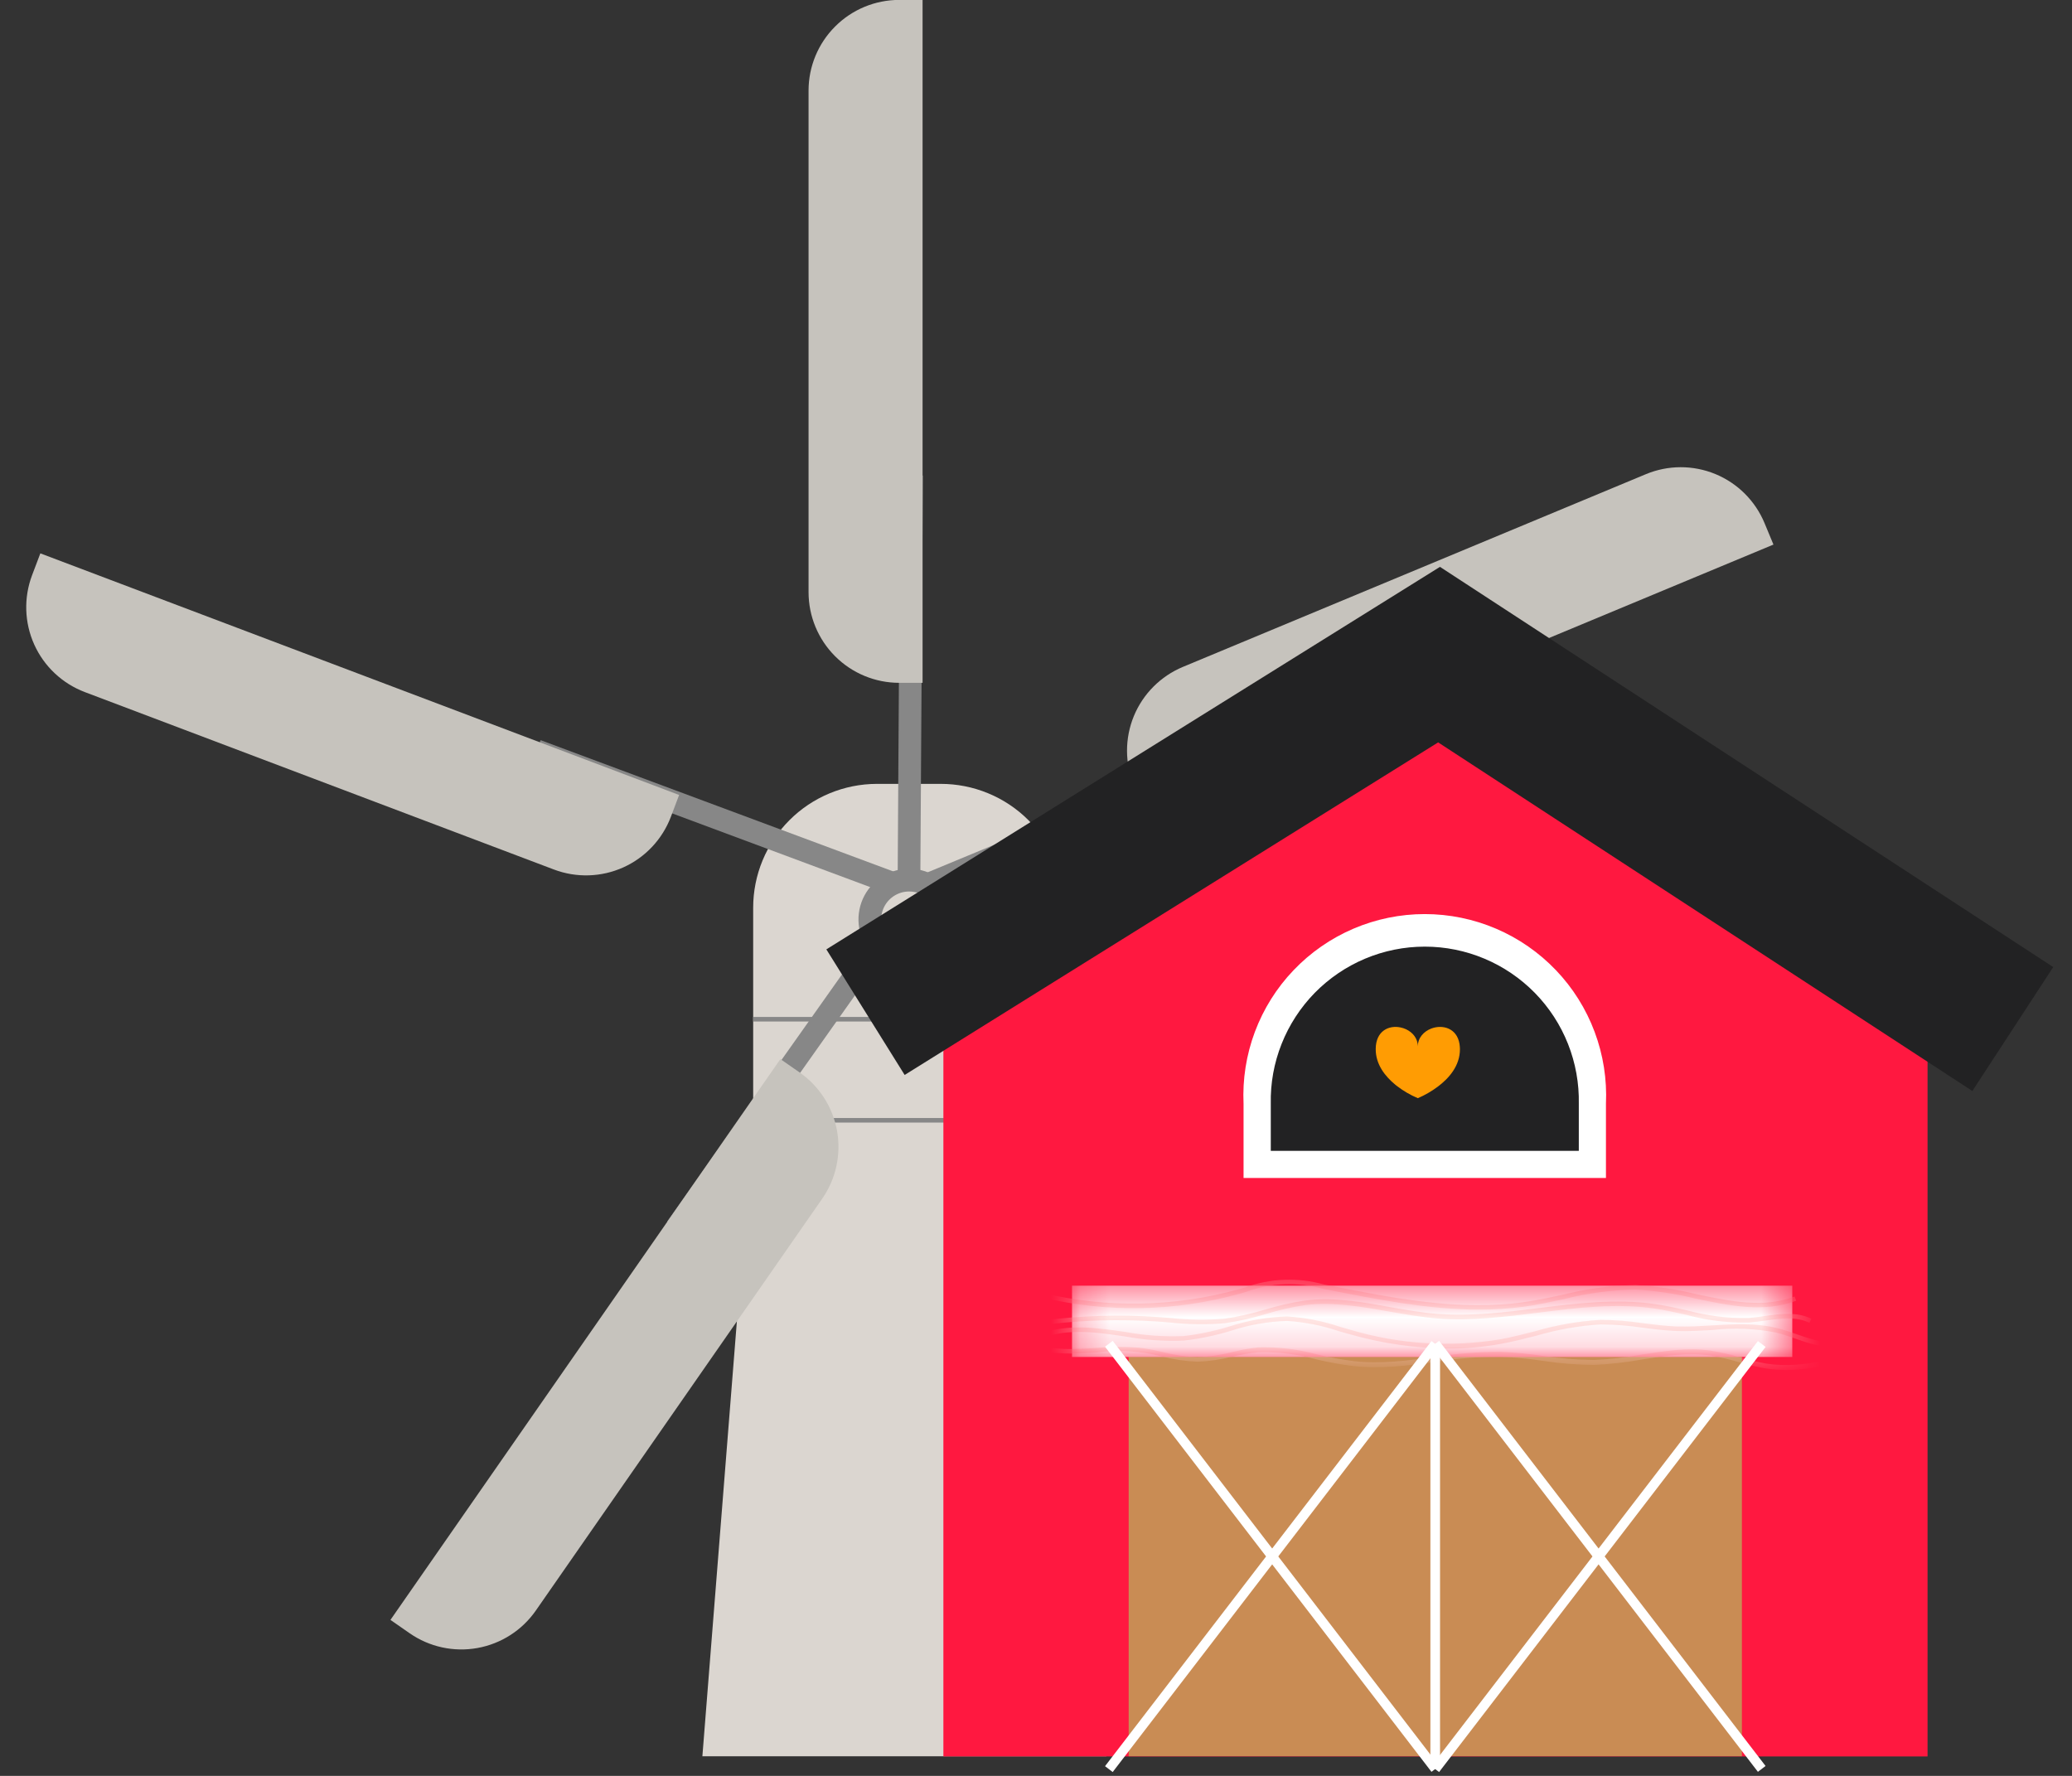 <svg width="70" height="60" viewBox="0 0 70 60" fill="none" xmlns="http://www.w3.org/2000/svg">
<rect x="0" y="0" width="70" height="60" fill="#333333" stroke="none"/>
<path d="M35.967 34.438H25.445V37.849H35.967V34.438Z" fill="#DBD6D0"/>
<path d="M29.623 26.484H31.774C32.325 26.483 32.87 26.59 33.379 26.8C33.888 27.009 34.35 27.317 34.74 27.706C35.13 28.095 35.439 28.556 35.65 29.065C35.861 29.573 35.97 30.118 35.97 30.669V34.439H25.445V30.669C25.445 29.56 25.885 28.497 26.669 27.712C27.452 26.928 28.515 26.486 29.623 26.484Z" fill="#DBD6D0"/>
<path d="M35.821 34.359H25.445V34.513H35.821V34.359Z" fill="#878787"/>
<path d="M37.378 59.338H23.729L25.433 37.852H35.955L37.378 59.338Z" fill="#DBD6D0"/>
<path d="M30.718 32.779C30.379 32.779 30.047 32.679 29.765 32.491C29.483 32.303 29.263 32.035 29.133 31.722C29.003 31.409 28.969 31.064 29.035 30.731C29.101 30.399 29.264 30.093 29.504 29.854C29.744 29.614 30.049 29.45 30.382 29.384C30.714 29.318 31.059 29.352 31.372 29.482C31.686 29.612 31.953 29.832 32.141 30.114C32.329 30.397 32.429 30.728 32.429 31.067C32.429 31.521 32.249 31.956 31.928 32.277C31.607 32.598 31.172 32.779 30.718 32.779ZM30.718 30.12C30.53 30.119 30.347 30.174 30.191 30.278C30.035 30.382 29.913 30.53 29.841 30.703C29.769 30.876 29.75 31.067 29.786 31.251C29.822 31.435 29.912 31.604 30.045 31.737C30.177 31.869 30.346 31.96 30.53 31.997C30.714 32.033 30.904 32.015 31.078 31.943C31.251 31.871 31.399 31.75 31.503 31.594C31.608 31.438 31.663 31.255 31.663 31.067C31.663 30.816 31.564 30.576 31.386 30.398C31.209 30.22 30.969 30.12 30.718 30.12Z" fill="#878787"/>
<path d="M44.747 23.916L31.311 29.484L31.604 30.192L45.04 24.624L44.747 23.916Z" fill="#878787"/>
<path d="M29.34 31.658L22.537 41.273L23.162 41.716L29.965 32.101L29.34 31.658Z" fill="#878787"/>
<path d="M18.264 25.007L17.996 25.727L29.944 30.175L30.212 29.455L18.264 25.007Z" fill="#878787"/>
<path d="M30.412 16.061L30.326 29.734L31.092 29.739L31.178 16.066L30.412 16.061Z" fill="#878787"/>
<path d="M35.972 37.773H25.441V37.927H35.972V37.773Z" fill="#878787"/>
<path d="M39.723 33.205L36.998 35.93L53.316 52.248L56.041 49.523L39.723 33.205Z" fill="#C6C3BD"/>
<path d="M38.613 27.266L38.31 26.538C37.998 25.788 37.997 24.945 38.306 24.193C38.616 23.442 39.212 22.845 39.962 22.532L55.606 16.02C56.356 15.708 57.199 15.707 57.951 16.016C58.702 16.326 59.299 16.921 59.612 17.672L59.914 18.399L38.613 27.266Z" fill="#C6C3BD"/>
<path d="M31.166 23.07H30.38C29.567 23.07 28.788 22.747 28.214 22.173C27.639 21.598 27.316 20.819 27.316 20.006L27.316 3.061C27.316 2.249 27.639 1.469 28.214 0.895C28.788 0.32 29.567 -0.003 30.38 -0.003H31.168L31.168 23.07H31.166Z" fill="#C6C3BD"/>
<path d="M22.943 26.859L22.665 27.596C22.377 28.356 21.799 28.971 21.059 29.305C20.318 29.639 19.475 29.665 18.715 29.378L2.866 23.383C2.106 23.095 1.491 22.518 1.157 21.777C0.823 21.036 0.797 20.193 1.084 19.433L1.363 18.696L22.943 26.859Z" fill="#C6C3BD"/>
<path d="M26.363 35.781L27.012 36.232C27.679 36.696 28.135 37.406 28.278 38.206C28.422 39.005 28.242 39.83 27.779 40.497L18.103 54.413C17.639 55.081 16.929 55.536 16.129 55.68C15.329 55.824 14.505 55.644 13.838 55.18L13.191 54.73L26.365 35.782L26.363 35.781Z" fill="#C6C3BD"/>
<path d="M65.12 59.343H31.871V32.357L48.615 22.117L65.12 32.357V59.343Z" fill="#FF1840"/>
<path d="M48.491 45.844H38.131V59.336H48.491V45.844Z" fill="#C98C54"/>
<path d="M58.848 45.844H48.488V59.336H58.848V45.844Z" fill="#C98C54"/>
<path d="M46.978 31.633H49.294C50.488 31.633 51.634 32.107 52.478 32.952C53.323 33.797 53.798 34.942 53.798 36.137V39.343H42.475V36.135C42.475 34.94 42.95 33.795 43.794 32.951C44.639 32.107 45.784 31.633 46.978 31.633Z" fill="#222223"/>
<path d="M54.255 39.8H42.012V37.294C41.974 36.466 42.104 35.639 42.394 34.864C42.685 34.087 43.129 33.378 43.702 32.779C44.274 32.18 44.961 31.703 45.723 31.377C46.485 31.051 47.305 30.883 48.133 30.883C48.962 30.883 49.782 31.051 50.544 31.377C51.306 31.703 51.993 32.18 52.566 32.779C53.138 33.378 53.583 34.087 53.873 34.864C54.163 35.639 54.293 36.466 54.255 37.294V39.8ZM42.932 38.883H53.338V37.294C53.352 36.602 53.228 35.914 52.973 35.27C52.718 34.626 52.337 34.04 51.852 33.545C51.367 33.051 50.789 32.658 50.151 32.39C49.513 32.121 48.827 31.983 48.135 31.983C47.442 31.983 46.757 32.121 46.118 32.39C45.48 32.658 44.902 33.051 44.417 33.545C43.933 34.04 43.552 34.626 43.297 35.27C43.041 35.914 42.917 36.602 42.932 37.294V38.883Z" fill="white"/>
<mask id="mask0_25_6824" style="mask-type:alpha" maskUnits="userSpaceOnUse" x="36" y="43" width="25" height="3">
<path d="M60.55 43.438H36.217V45.847H60.55V43.438Z" fill="white"/>
</mask>
<g mask="url(#mask0_25_6824)">
<path d="M60.55 43.438H36.217V45.847H60.55V43.438Z" fill="white"/>
<g opacity="0.68">
<path opacity="0.68" d="M35.244 44.764L35.225 44.613C36.519 44.448 37.827 44.409 39.129 44.497L39.551 44.53C40.151 44.597 40.755 44.605 41.357 44.556C41.822 44.488 42.281 44.385 42.731 44.248C43.174 44.112 43.626 44.01 44.084 43.941C45.046 43.816 46.016 43.987 46.955 44.16C47.484 44.254 48.032 44.35 48.57 44.392C49.701 44.48 50.857 44.335 51.975 44.195C53.273 44.033 54.617 43.867 55.932 44.062C56.286 44.114 56.645 44.193 56.991 44.27C57.665 44.455 58.362 44.543 59.061 44.53C59.243 44.517 59.433 44.491 59.615 44.464C60.151 44.39 60.709 44.313 61.195 44.554L61.129 44.692C60.679 44.473 60.173 44.543 59.637 44.617C59.451 44.644 59.258 44.67 59.072 44.683C58.359 44.697 57.647 44.609 56.958 44.42C56.615 44.344 56.258 44.263 55.908 44.213C54.614 44.02 53.282 44.186 51.993 44.348C50.868 44.488 49.703 44.635 48.559 44.545C48.012 44.502 47.465 44.405 46.928 44.311C46.001 44.149 45.042 43.981 44.103 44.092C43.653 44.161 43.208 44.262 42.773 44.394C42.315 44.534 41.848 44.639 41.374 44.707C40.763 44.758 40.148 44.75 39.538 44.683L39.118 44.65C37.826 44.562 36.529 44.6 35.244 44.764Z" fill="#FFCFC9"/>
<path opacity="0.68" d="M48.941 45.564C47.812 45.553 46.691 45.39 45.605 45.081L45.225 44.973C44.662 44.783 44.077 44.668 43.485 44.63C42.836 44.648 42.193 44.761 41.577 44.965C41.062 45.122 40.534 45.232 39.999 45.293C39.331 45.322 38.662 45.275 38.005 45.153C37.031 45.011 36.11 44.877 35.232 45.199L35.18 45.054C36.094 44.719 37.077 44.864 38.025 45.002C38.67 45.12 39.327 45.167 39.983 45.14C40.509 45.08 41.028 44.972 41.533 44.816C42.164 44.61 42.821 44.496 43.485 44.477C44.09 44.515 44.689 44.632 45.264 44.825L45.645 44.934C47.277 45.418 48.998 45.526 50.678 45.251C51.075 45.179 51.473 45.076 51.858 44.978C52.577 44.767 53.318 44.638 54.066 44.593C54.55 44.595 55.032 44.633 55.511 44.706C55.876 44.752 56.252 44.8 56.622 44.814C57.029 44.829 57.447 44.803 57.852 44.779C58.572 44.737 59.318 44.691 60.041 44.873C60.259 44.925 60.478 45 60.68 45.072C61.246 45.267 61.774 45.45 62.308 45.291L62.354 45.437C61.778 45.619 61.196 45.418 60.632 45.218C60.424 45.148 60.211 45.074 60.003 45.022C59.3 44.885 58.58 44.856 57.867 44.934C57.458 44.958 57.038 44.984 56.624 44.969C56.246 44.954 55.867 44.906 55.499 44.859C55.029 44.788 54.553 44.751 54.077 44.748C53.341 44.792 52.612 44.92 51.904 45.129C51.514 45.227 51.114 45.33 50.713 45.402C50.129 45.51 49.535 45.564 48.941 45.564Z" fill="#FFCFC9"/>
<path opacity="0.68" d="M60.34 46.286C60.11 46.286 59.881 46.27 59.653 46.235C59.341 46.179 59.032 46.106 58.728 46.017C58.417 45.924 58.102 45.851 57.782 45.798C57.016 45.686 56.228 45.813 55.467 45.933C54.936 46.029 54.399 46.09 53.86 46.115C53.274 46.112 52.689 46.065 52.11 45.975C51.635 45.905 51.157 45.859 50.678 45.837C49.94 45.838 49.203 45.897 48.475 46.014C47.571 46.135 46.636 46.259 45.713 46.152C45.303 46.102 44.896 46.029 44.494 45.933C43.853 45.755 43.189 45.672 42.524 45.688C42.217 45.718 41.912 45.77 41.612 45.841C41.233 45.937 40.844 45.992 40.454 46.006C40.053 45.991 39.654 45.933 39.266 45.833C38.54 45.644 37.785 45.597 37.042 45.695C36.322 45.741 35.578 45.791 34.889 45.535L34.941 45.391C35.598 45.636 36.296 45.59 37.031 45.542C37.508 45.495 37.989 45.492 38.467 45.531C38.747 45.566 39.024 45.617 39.298 45.684C39.676 45.781 40.064 45.838 40.454 45.852C40.834 45.838 41.212 45.785 41.581 45.693C41.889 45.613 42.203 45.556 42.52 45.52C43.2 45.504 43.878 45.588 44.533 45.769C44.929 45.864 45.331 45.937 45.735 45.988C46.639 46.091 47.564 45.968 48.459 45.85C49.196 45.732 49.941 45.672 50.687 45.671C51.172 45.692 51.654 45.739 52.134 45.811C52.703 45.898 53.278 45.944 53.854 45.949C54.386 45.925 54.916 45.865 55.441 45.769C56.213 45.647 57.012 45.52 57.802 45.633C58.127 45.686 58.449 45.759 58.765 45.852C59.063 45.943 59.366 46.016 59.673 46.071C60.975 46.27 62.299 45.822 63.459 45.426L63.507 45.57C62.531 45.916 61.446 46.286 60.34 46.286Z" fill="#FFCFC9"/>
<path opacity="0.68" d="M49.962 44.247C48.274 44.247 46.583 43.912 44.928 43.59L44.709 43.548C43.855 43.302 42.943 43.335 42.109 43.645L41.856 43.717C39.685 44.315 37.398 44.356 35.207 43.837L35.242 43.689C37.406 44.199 39.663 44.158 41.807 43.57L42.061 43.498C42.919 43.185 43.853 43.15 44.731 43.398L44.95 43.439C47.097 43.864 49.316 44.303 51.487 43.993C51.925 43.931 52.373 43.835 52.8 43.743C53.605 43.539 54.43 43.429 55.26 43.417C55.947 43.457 56.629 43.558 57.297 43.721C58.466 43.969 59.569 44.201 60.628 43.804L60.683 43.947C59.589 44.36 58.405 44.111 57.264 43.87C56.605 43.709 55.933 43.609 55.255 43.57C54.437 43.583 53.623 43.692 52.831 43.894C52.393 43.986 51.955 44.083 51.505 44.146C50.993 44.215 50.478 44.248 49.962 44.247Z" fill="#FFCFC9"/>
</g>
</g>
<path d="M29.24 34.197L48.617 22.117L68 34.767" stroke="#222223" stroke-width="5" stroke-miterlimit="10"/>
<path d="M48.361 45.309L37.332 59.672L37.591 59.87L48.62 45.507L48.361 45.309Z" fill="white"/>
<path d="M37.591 45.301L37.332 45.5L48.361 59.863L48.62 59.665L37.591 45.301Z" fill="white"/>
<path d="M59.389 45.309L48.359 59.672L48.618 59.87L59.647 45.507L59.389 45.309Z" fill="white"/>
<path d="M48.618 45.301L48.359 45.5L59.389 59.863L59.647 59.665L48.618 45.301Z" fill="white"/>
<path d="M48.65 45.406H48.324V59.769H48.65V45.406Z" fill="white"/>
<path d="M49.307 35.268C49.218 34.731 48.731 34.608 48.355 34.75C48.103 34.846 47.899 35.062 47.899 35.353C47.899 35.083 47.726 34.879 47.5 34.774C47.442 34.747 47.381 34.727 47.319 34.714C46.927 34.629 46.481 34.824 46.477 35.44C46.473 35.966 46.8 36.37 47.14 36.649L47.185 36.685C47.405 36.855 47.644 36.995 47.899 37.103C48.139 37.001 48.366 36.87 48.575 36.713C48.944 36.436 49.326 36.013 49.322 35.444C49.322 35.415 49.322 35.388 49.318 35.361L49.307 35.268Z" fill="#FF9C03"/>
</svg>
